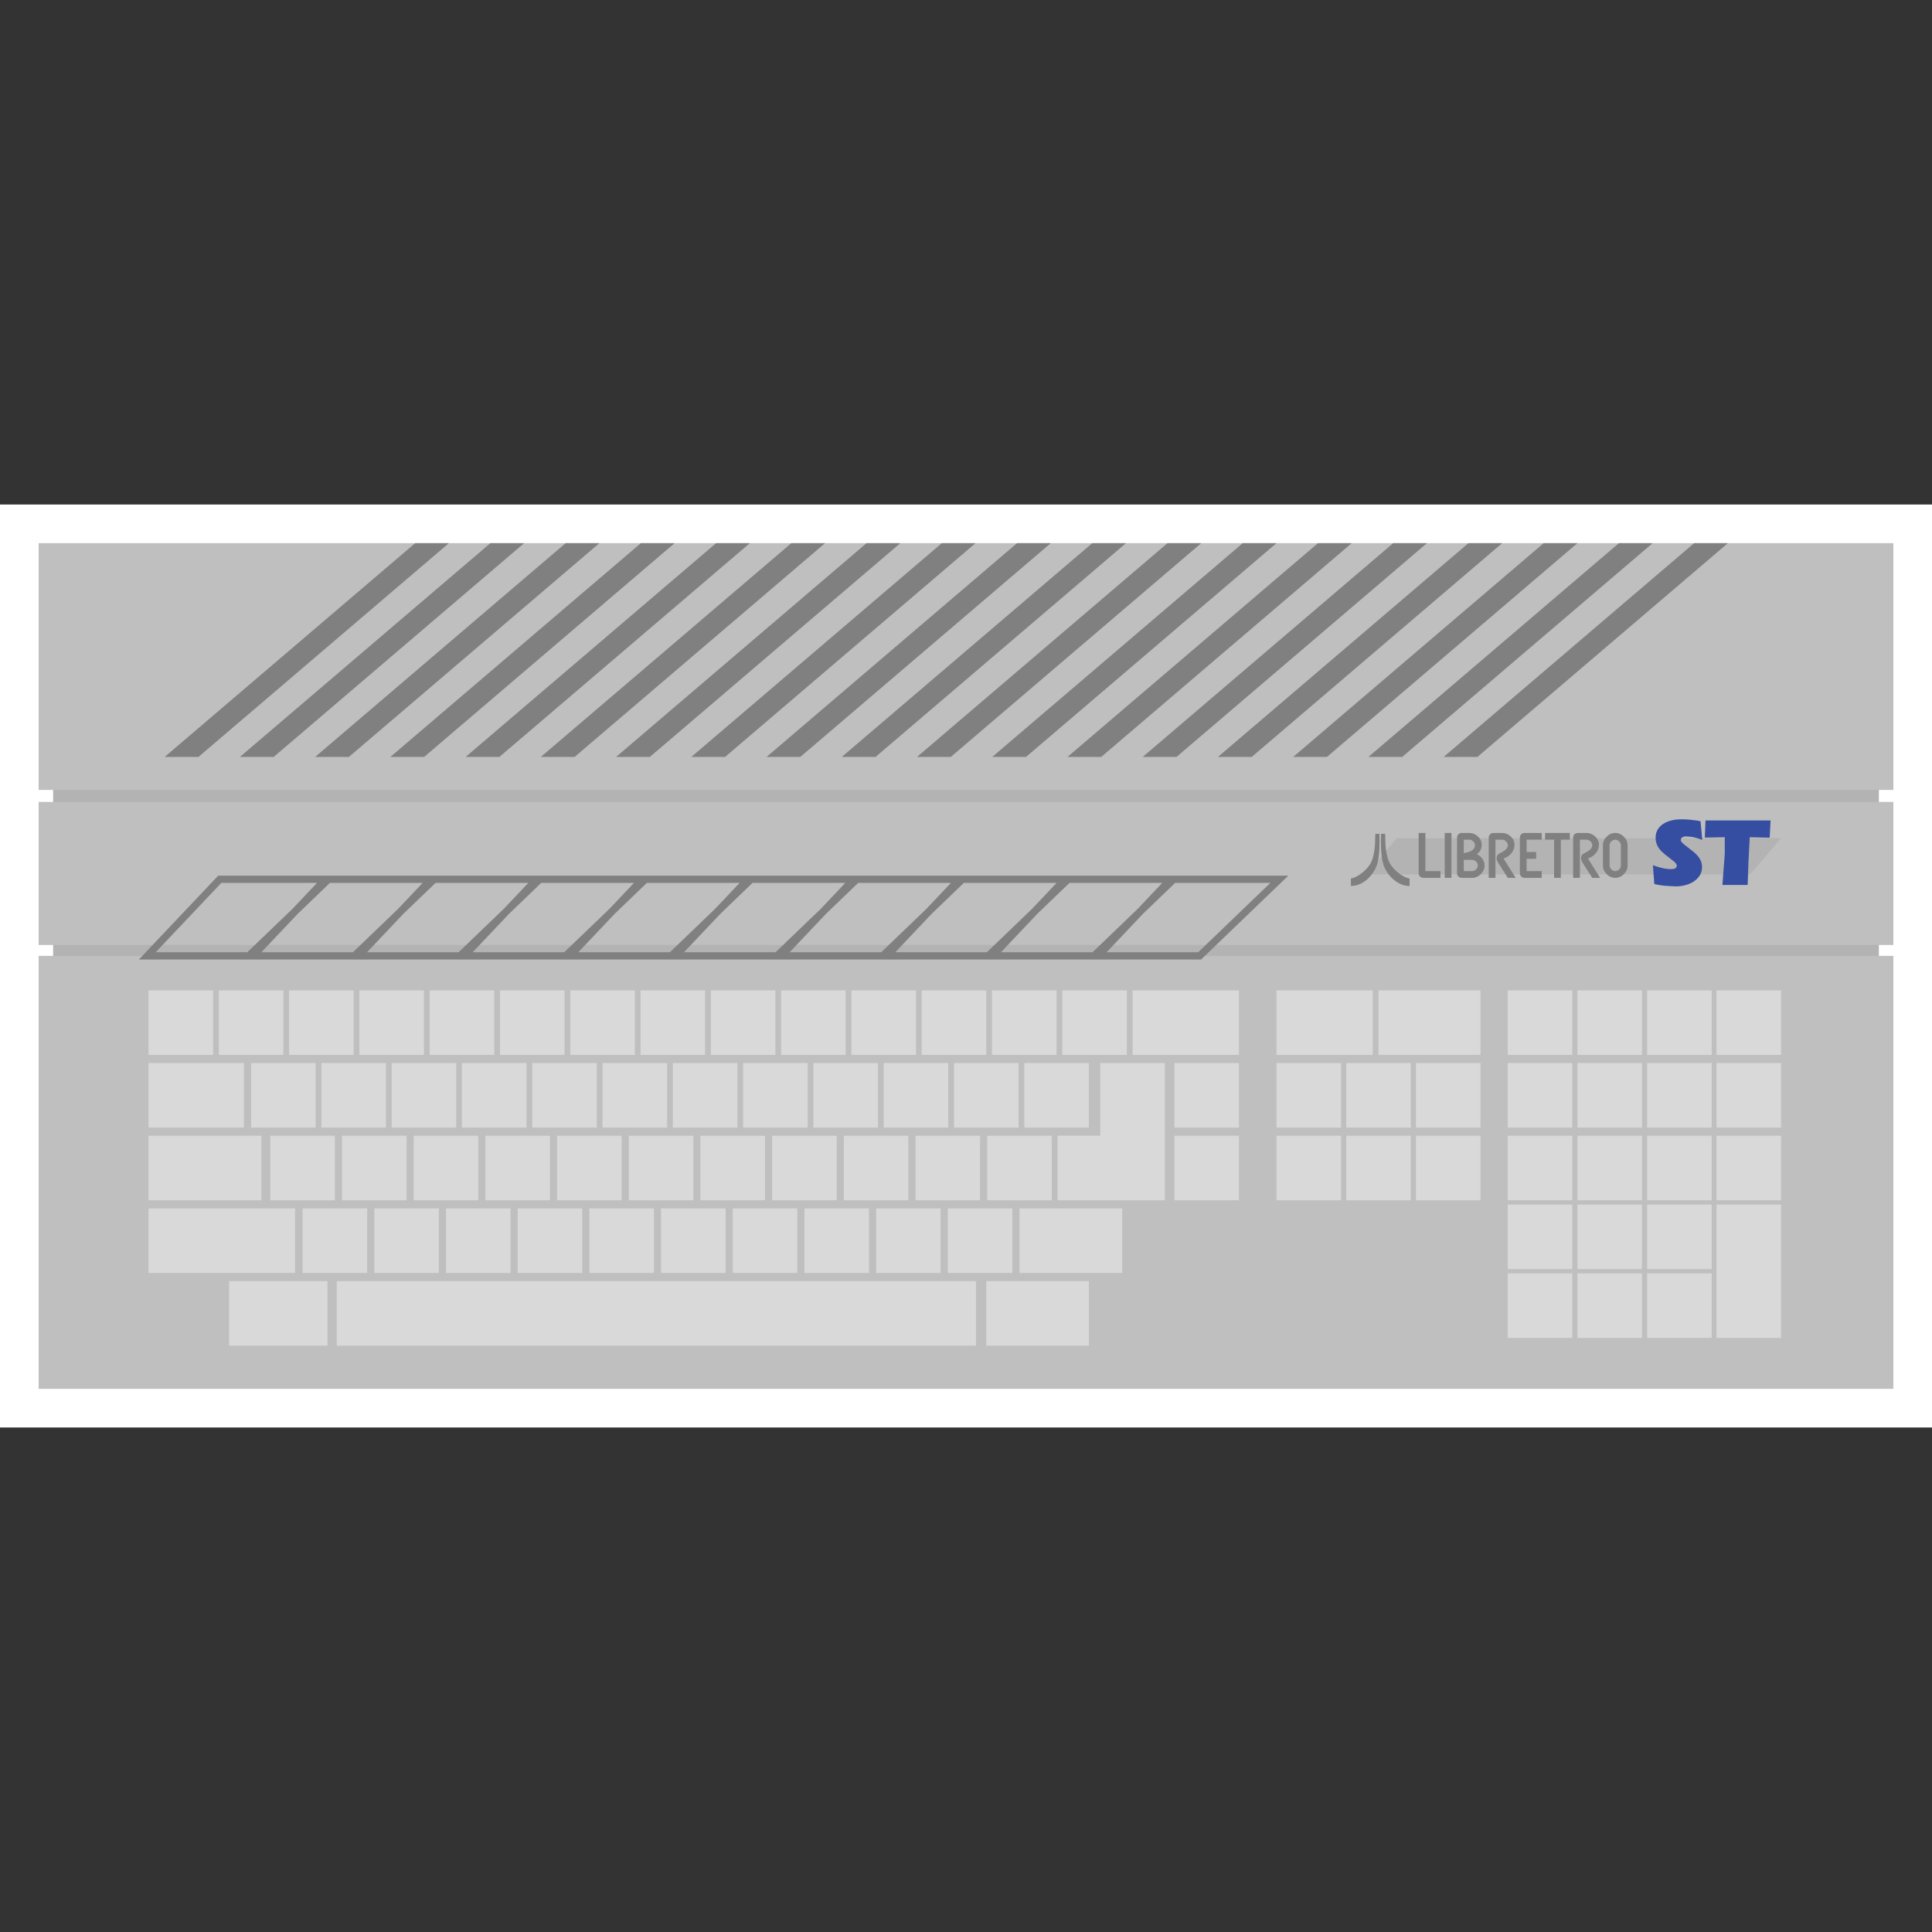 <?xml version="1.0" encoding="UTF-8" standalone="no"?>
<!-- Created with Inkscape (http://www.inkscape.org/) -->

<svg
   xmlns:dc="http://purl.org/dc/elements/1.1/"
   xmlns:cc="http://creativecommons.org/ns#"
   xmlns:rdf="http://www.w3.org/1999/02/22-rdf-syntax-ns#"
   xmlns:svg="http://www.w3.org/2000/svg"
   xmlns="http://www.w3.org/2000/svg"
   xmlns:sodipodi="http://sodipodi.sourceforge.net/DTD/sodipodi-0.dtd"
   xmlns:inkscape="http://www.inkscape.org/namespaces/inkscape"
   id="svg4509"
   version="1.1"
   inkscape:version="0.48.5 r10040"
   width="256"
   height="256"
   xml:space="preserve"
   sodipodi:docname="Atari - ST.svg"
   inkscape:export-filename="/Users/margetts/Desktop/BAXY RetroActive/png_marked/Atari - ST.png"
   inkscape:export-xdpi="90.099998"
   inkscape:export-ydpi="90.099998"><rect width="100%" height="100%" fill="#333333" stroke="none"/><defs
     id="defs4513"><clipPath
       clipPathUnits="userSpaceOnUse"
       id="clipPath4789"><path
         d="M 0,128 128,128 128,0 0,0 0,128 z"
         id="path4791"
         inkscape:connector-curvature="0" /></clipPath></defs><sodipodi:namedview
     pagecolor="#ffffff"
     bordercolor="#666666"
     borderopacity="1"
     objecttolerance="10"
     gridtolerance="10"
     guidetolerance="10"
     inkscape:pageopacity="0"
     inkscape:pageshadow="2"
     inkscape:window-width="1676"
     inkscape:window-height="1005"
     id="namedview4511"
     showgrid="false"
     inkscape:zoom="5.14375"
     inkscape:cx="24.495747"
     inkscape:cy="80"
     inkscape:window-x="4"
     inkscape:window-y="1"
     inkscape:window-maximized="1"
     inkscape:current-layer="g4517" /><g
     id="g4517"
     inkscape:groupmode="layer"
     inkscape:label="Atari - ST"
     transform="matrix(1.25,0,0,-1.25,0,256)"><g
       id="g4839"
       transform="translate(0,20.518)"><g
         transform="matrix(1.6,0,0,1.6,200.704,130.802)"
         id="g4519"><path
           inkscape:connector-curvature="0"
           id="path4521"
           style="fill:#ffffff;fill-opacity:1;fill-rule:nonzero;stroke:none"
           d="m 0,0 -122.881,0 -2.559,0 0,-2.561 0,-16.349 0,-2.56 0,-7.712 0,-2.559 0,-26.849 0,-2.56 2.559,0 122.881,0 2.56,0 L 2.56,0 0,0 z" /></g><path
         inkscape:connector-curvature="0"
         id="path4523"
         style="fill:#b3b3b3;fill-opacity:1;fill-rule:nonzero;stroke:none"
         d="m 199.168,79.298 -193.536,0 0,23.552 193.536,0 0,-23.552 z" /><path
         inkscape:connector-curvature="0"
         id="path4525"
         style="fill:#bfbfbf;fill-opacity:1;fill-rule:nonzero;stroke:none"
         d="m 200.704,100.546 -196.608,0 0,26.16 196.608,0 0,-26.16 z" /><g
         transform="matrix(1.6,0,0,1.6,200.704,82.956)"
         id="g4527"><path
           inkscape:connector-curvature="0"
           id="path4529"
           style="fill:#bfbfbf;fill-opacity:1;fill-rule:nonzero;stroke:none"
           d="m 0,0 -115.68,0 -7.2,0 0,-28.686 122.88,0 L 0,0 z" /></g><g
         transform="matrix(1.6,0,0,1.6,21.033,104.043)"
         id="g4531"><path
           inkscape:connector-curvature="0"
           id="path4533"
           style="fill:#808080;fill-opacity:1;fill-rule:nonzero;stroke:none"
           d="m 0,0 16.596,14.164 -2.236,0 L -2.237,0 0,0 z" /></g><g
         transform="matrix(1.6,0,0,1.6,29.008,104.043)"
         id="g4535"><path
           inkscape:connector-curvature="0"
           id="path4537"
           style="fill:#808080;fill-opacity:1;fill-rule:nonzero;stroke:none"
           d="m 0,0 16.596,14.164 -2.236,0 L -2.237,0 0,0 z" /></g><g
         transform="matrix(1.6,0,0,1.6,36.983,104.043)"
         id="g4539"><path
           inkscape:connector-curvature="0"
           id="path4541"
           style="fill:#808080;fill-opacity:1;fill-rule:nonzero;stroke:none"
           d="m 0,0 16.596,14.164 -2.236,0 L -2.237,0 0,0 z" /></g><g
         transform="matrix(1.6,0,0,1.6,44.958,104.043)"
         id="g4543"><path
           inkscape:connector-curvature="0"
           id="path4545"
           style="fill:#808080;fill-opacity:1;fill-rule:nonzero;stroke:none"
           d="m 0,0 16.596,14.164 -2.236,0 L -2.237,0 0,0 z" /></g><g
         transform="matrix(1.6,0,0,1.6,52.934,104.043)"
         id="g4547"><path
           inkscape:connector-curvature="0"
           id="path4549"
           style="fill:#808080;fill-opacity:1;fill-rule:nonzero;stroke:none"
           d="m 0,0 16.596,14.164 -2.236,0 L -2.237,0 0,0 z" /></g><g
         transform="matrix(1.6,0,0,1.6,60.909,104.043)"
         id="g4551"><path
           inkscape:connector-curvature="0"
           id="path4553"
           style="fill:#808080;fill-opacity:1;fill-rule:nonzero;stroke:none"
           d="m 0,0 16.596,14.164 -2.236,0 L -2.237,0 0,0 z" /></g><g
         transform="matrix(1.6,0,0,1.6,68.884,104.043)"
         id="g4555"><path
           inkscape:connector-curvature="0"
           id="path4557"
           style="fill:#808080;fill-opacity:1;fill-rule:nonzero;stroke:none"
           d="m 0,0 16.596,14.164 -2.236,0 L -2.237,0 0,0 z" /></g><g
         transform="matrix(1.6,0,0,1.6,76.859,104.043)"
         id="g4559"><path
           inkscape:connector-curvature="0"
           id="path4561"
           style="fill:#808080;fill-opacity:1;fill-rule:nonzero;stroke:none"
           d="m 0,0 16.596,14.164 -2.236,0 L -2.237,0 0,0 z" /></g><g
         transform="matrix(1.6,0,0,1.6,84.834,104.043)"
         id="g4563"><path
           inkscape:connector-curvature="0"
           id="path4565"
           style="fill:#808080;fill-opacity:1;fill-rule:nonzero;stroke:none"
           d="m 0,0 16.596,14.164 -2.236,0 L -2.237,0 0,0 z" /></g><g
         transform="matrix(1.6,0,0,1.6,92.809,104.043)"
         id="g4567"><path
           inkscape:connector-curvature="0"
           id="path4569"
           style="fill:#808080;fill-opacity:1;fill-rule:nonzero;stroke:none"
           d="m 0,0 16.596,14.164 -2.236,0 L -2.237,0 0,0 z" /></g><g
         transform="matrix(1.6,0,0,1.6,100.784,104.043)"
         id="g4571"><path
           inkscape:connector-curvature="0"
           id="path4573"
           style="fill:#808080;fill-opacity:1;fill-rule:nonzero;stroke:none"
           d="m 0,0 16.596,14.164 -2.236,0 L -2.237,0 0,0 z" /></g><g
         transform="matrix(1.6,0,0,1.6,108.759,104.043)"
         id="g4575"><path
           inkscape:connector-curvature="0"
           id="path4577"
           style="fill:#808080;fill-opacity:1;fill-rule:nonzero;stroke:none"
           d="m 0,0 16.596,14.164 -2.236,0 L -2.237,0 0,0 z" /></g><g
         transform="matrix(1.6,0,0,1.6,116.735,104.043)"
         id="g4579"><path
           inkscape:connector-curvature="0"
           id="path4581"
           style="fill:#808080;fill-opacity:1;fill-rule:nonzero;stroke:none"
           d="m 0,0 16.596,14.164 -2.236,0 L -2.237,0 0,0 z" /></g><g
         transform="matrix(1.6,0,0,1.6,124.71,104.043)"
         id="g4583"><path
           inkscape:connector-curvature="0"
           id="path4585"
           style="fill:#808080;fill-opacity:1;fill-rule:nonzero;stroke:none"
           d="m 0,0 16.596,14.164 -2.236,0 L -2.237,0 0,0 z" /></g><g
         transform="matrix(1.6,0,0,1.6,132.685,104.043)"
         id="g4587"><path
           inkscape:connector-curvature="0"
           id="path4589"
           style="fill:#808080;fill-opacity:1;fill-rule:nonzero;stroke:none"
           d="m 0,0 16.596,14.164 -2.236,0 L -2.237,0 0,0 z" /></g><g
         transform="matrix(1.6,0,0,1.6,140.66,104.043)"
         id="g4591"><path
           inkscape:connector-curvature="0"
           id="path4593"
           style="fill:#808080;fill-opacity:1;fill-rule:nonzero;stroke:none"
           d="m 0,0 16.596,14.164 -2.236,0 L -2.237,0 0,0 z" /></g><g
         transform="matrix(1.6,0,0,1.6,148.635,104.043)"
         id="g4595"><path
           inkscape:connector-curvature="0"
           id="path4597"
           style="fill:#808080;fill-opacity:1;fill-rule:nonzero;stroke:none"
           d="m 0,0 16.596,14.164 -2.236,0 L -2.237,0 0,0 z" /></g><g
         transform="matrix(1.6,0,0,1.6,156.61,104.043)"
         id="g4599"><path
           inkscape:connector-curvature="0"
           id="path4601"
           style="fill:#808080;fill-opacity:1;fill-rule:nonzero;stroke:none"
           d="m 0,0 16.596,14.164 -2.236,0 L -2.237,0 0,0 z" /></g><path
         inkscape:connector-curvature="0"
         id="path4603"
         style="fill:#bfbfbf;fill-opacity:1;fill-rule:nonzero;stroke:none"
         d="m 200.704,99.276 -196.608,0 0,-15.165 196.608,0 0,15.165 z" /><g
         transform="matrix(1.6,0,0,1.6,127.013,83.34)"
         id="g4605"><path
           inkscape:connector-curvature="0"
           id="path4607"
           style="fill:#808080;fill-opacity:1;fill-rule:nonzero;stroke:none"
           d="m 0,0 -6.067,0 2.41,2.547 2.13,2.047 6.307,0 L 0,0 z m -7,0 -6.067,0 2.409,2.546 2.131,2.048 6.146,0 L -3.993,2.889 -7,0 z m -7,0 -6.067,0 2.41,2.547 2.13,2.047 6.146,0 L -10.994,2.889 -14,0 z m -7,0 -6.067,0 2.41,2.547 2.13,2.047 6.146,0 L -17.993,2.889 -21,0 z m -7,0 -6.067,0 2.409,2.546 2.131,2.048 6.146,0 L -24.993,2.889 -28,0 z m -7,0 -6.067,0 2.41,2.547 2.13,2.047 6.146,0 L -31.994,2.889 -35,0 z m -7,0 -6.067,0 2.41,2.547 2.13,2.047 6.146,0 L -38.993,2.889 -42,0 z m -7,0 -6.067,0 2.409,2.546 2.131,2.048 6.146,0 L -45.993,2.889 -49,0 z m -7,0 -6.067,0 2.41,2.547 2.13,2.047 6.146,0 L -52.994,2.889 -56,0 z m -7,0 -6.067,0 4.347,4.594 6.339,0 L -59.993,2.889 -63,0 z m -1.927,5.074 -5.254,-5.554 70.374,0 5.78,5.554 -70.9,0 z" /></g><g
         transform="matrix(1.6,0,0,1.6,144.832,91.593)"
         id="g4609"><path
           inkscape:connector-curvature="0"
           id="path4611"
           style="fill:#b3b3b3;fill-opacity:1;fill-rule:nonzero;stroke:none"
           d="m 0,0 2.011,2.394 25.469,0 L 25.429,0 0,0 z" /></g><path
         inkscape:connector-curvature="0"
         id="path4613"
         style="fill:#d9d9d9;fill-opacity:1;fill-rule:nonzero;stroke:none"
         d="m 22.587,72.455 -6.843,0 0,6.843 6.843,0 0,-6.843 z" /><path
         inkscape:connector-curvature="0"
         id="path4615"
         style="fill:#d9d9d9;fill-opacity:1;fill-rule:nonzero;stroke:none"
         d="m 30.038,72.455 -6.843,0 0,6.843 6.843,0 0,-6.843 z" /><path
         inkscape:connector-curvature="0"
         id="path4617"
         style="fill:#d9d9d9;fill-opacity:1;fill-rule:nonzero;stroke:none"
         d="m 33.459,64.751 -6.843,0 0,6.843 6.843,0 0,-6.843 z" /><path
         inkscape:connector-curvature="0"
         id="path4619"
         style="fill:#d9d9d9;fill-opacity:1;fill-rule:nonzero;stroke:none"
         d="m 25.853,64.751 -10.109,0 0,6.843 10.109,0 0,-6.843 z" /><path
         inkscape:connector-curvature="0"
         id="path4621"
         style="fill:#d9d9d9;fill-opacity:1;fill-rule:nonzero;stroke:none"
         d="m 27.707,57.047 -11.963,0 0,6.843 11.963,0 0,-6.843 z" /><path
         inkscape:connector-curvature="0"
         id="path4623"
         style="fill:#d9d9d9;fill-opacity:1;fill-rule:nonzero;stroke:none"
         d="m 31.275,49.341 -15.531,0 0,6.843 15.531,0 0,-6.843 z" /><path
         inkscape:connector-curvature="0"
         id="path4625"
         style="fill:#d9d9d9;fill-opacity:1;fill-rule:nonzero;stroke:none"
         d="m 35.499,57.047 -6.843,0 0,6.843 6.843,0 0,-6.843 z" /><path
         inkscape:connector-curvature="0"
         id="path4627"
         style="fill:#d9d9d9;fill-opacity:1;fill-rule:nonzero;stroke:none"
         d="m 38.921,49.341 -6.843,0 0,6.843 6.843,0 0,-6.843 z" /><path
         inkscape:connector-curvature="0"
         id="path4629"
         style="fill:#d9d9d9;fill-opacity:1;fill-rule:nonzero;stroke:none"
         d="m 34.715,41.637 -10.429,0 0,6.843 10.429,0 0,-6.843 z" /><path
         inkscape:connector-curvature="0"
         id="path4631"
         style="fill:#d9d9d9;fill-opacity:1;fill-rule:nonzero;stroke:none"
         d="m 103.456,41.637 -67.76,0 0,6.843 67.76,0 0,-6.843 z" /><path
         inkscape:connector-curvature="0"
         id="path4633"
         style="fill:#d9d9d9;fill-opacity:1;fill-rule:nonzero;stroke:none"
         d="m 46.52,49.341 -6.843,0 0,6.843 6.843,0 0,-6.843 z" /><path
         inkscape:connector-curvature="0"
         id="path4635"
         style="fill:#d9d9d9;fill-opacity:1;fill-rule:nonzero;stroke:none"
         d="m 54.12,49.341 -6.843,0 0,6.843 6.843,0 0,-6.843 z" /><path
         inkscape:connector-curvature="0"
         id="path4637"
         style="fill:#d9d9d9;fill-opacity:1;fill-rule:nonzero;stroke:none"
         d="m 61.718,49.341 -6.843,0 0,6.843 6.843,0 0,-6.843 z" /><path
         inkscape:connector-curvature="0"
         id="path4639"
         style="fill:#d9d9d9;fill-opacity:1;fill-rule:nonzero;stroke:none"
         d="m 69.318,49.341 -6.843,0 0,6.843 6.843,0 0,-6.843 z" /><path
         inkscape:connector-curvature="0"
         id="path4641"
         style="fill:#d9d9d9;fill-opacity:1;fill-rule:nonzero;stroke:none"
         d="m 76.917,49.341 -6.843,0 0,6.843 6.843,0 0,-6.843 z" /><path
         inkscape:connector-curvature="0"
         id="path4643"
         style="fill:#d9d9d9;fill-opacity:1;fill-rule:nonzero;stroke:none"
         d="m 84.517,49.341 -6.843,0 0,6.843 6.843,0 0,-6.843 z" /><path
         inkscape:connector-curvature="0"
         id="path4645"
         style="fill:#d9d9d9;fill-opacity:1;fill-rule:nonzero;stroke:none"
         d="m 92.115,49.341 -6.843,0 0,6.843 6.843,0 0,-6.843 z" /><path
         inkscape:connector-curvature="0"
         id="path4647"
         style="fill:#d9d9d9;fill-opacity:1;fill-rule:nonzero;stroke:none"
         d="m 99.713,49.341 -6.843,0 0,6.843 6.843,0 0,-6.843 z" /><path
         inkscape:connector-curvature="0"
         id="path4649"
         style="fill:#d9d9d9;fill-opacity:1;fill-rule:nonzero;stroke:none"
         d="m 107.313,49.341 -6.843,0 0,6.843 6.843,0 0,-6.843 z" /><path
         inkscape:connector-curvature="0"
         id="path4651"
         style="fill:#d9d9d9;fill-opacity:1;fill-rule:nonzero;stroke:none"
         d="m 118.952,49.341 -10.882,0 0,6.843 10.882,0 0,-6.843 z" /><path
         inkscape:connector-curvature="0"
         id="path4653"
         style="fill:#d9d9d9;fill-opacity:1;fill-rule:nonzero;stroke:none"
         d="m 115.43,41.637 -10.882,0 0,6.843 10.882,0 0,-6.843 z" /><path
         inkscape:connector-curvature="0"
         id="path4655"
         style="fill:#d9d9d9;fill-opacity:1;fill-rule:nonzero;stroke:none"
         d="m 43.099,57.047 -6.843,0 0,6.843 6.843,0 0,-6.843 z" /><path
         inkscape:connector-curvature="0"
         id="path4657"
         style="fill:#d9d9d9;fill-opacity:1;fill-rule:nonzero;stroke:none"
         d="m 50.697,57.047 -6.843,0 0,6.843 6.843,0 0,-6.843 z" /><path
         inkscape:connector-curvature="0"
         id="path4659"
         style="fill:#d9d9d9;fill-opacity:1;fill-rule:nonzero;stroke:none"
         d="m 58.297,57.047 -6.843,0 0,6.843 6.843,0 0,-6.843 z" /><path
         inkscape:connector-curvature="0"
         id="path4661"
         style="fill:#d9d9d9;fill-opacity:1;fill-rule:nonzero;stroke:none"
         d="m 65.896,57.047 -6.843,0 0,6.843 6.843,0 0,-6.843 z" /><path
         inkscape:connector-curvature="0"
         id="path4663"
         style="fill:#d9d9d9;fill-opacity:1;fill-rule:nonzero;stroke:none"
         d="m 73.496,57.047 -6.843,0 0,6.843 6.843,0 0,-6.843 z" /><path
         inkscape:connector-curvature="0"
         id="path4665"
         style="fill:#d9d9d9;fill-opacity:1;fill-rule:nonzero;stroke:none"
         d="m 81.094,57.047 -6.843,0 0,6.843 6.843,0 0,-6.843 z" /><path
         inkscape:connector-curvature="0"
         id="path4667"
         style="fill:#d9d9d9;fill-opacity:1;fill-rule:nonzero;stroke:none"
         d="m 88.694,57.047 -6.843,0 0,6.843 6.843,0 0,-6.843 z" /><path
         inkscape:connector-curvature="0"
         id="path4669"
         style="fill:#d9d9d9;fill-opacity:1;fill-rule:nonzero;stroke:none"
         d="m 96.293,57.047 -6.843,0 0,6.843 6.843,0 0,-6.843 z" /><path
         inkscape:connector-curvature="0"
         id="path4671"
         style="fill:#d9d9d9;fill-opacity:1;fill-rule:nonzero;stroke:none"
         d="m 103.893,57.047 -6.843,0 0,6.843 6.843,0 0,-6.843 z" /><path
         inkscape:connector-curvature="0"
         id="path4673"
         style="fill:#d9d9d9;fill-opacity:1;fill-rule:nonzero;stroke:none"
         d="m 111.491,57.047 -6.843,0 0,6.843 6.843,0 0,-6.843 z" /><path
         inkscape:connector-curvature="0"
         id="path4675"
         style="fill:#d9d9d9;fill-opacity:1;fill-rule:nonzero;stroke:none"
         d="m 131.337,57.047 -6.843,0 0,6.843 6.843,0 0,-6.843 z" /><path
         inkscape:connector-curvature="0"
         id="path4677"
         style="fill:#d9d9d9;fill-opacity:1;fill-rule:nonzero;stroke:none"
         d="m 40.91,64.751 -6.843,0 0,6.843 6.843,0 0,-6.843 z" /><path
         inkscape:connector-curvature="0"
         id="path4679"
         style="fill:#d9d9d9;fill-opacity:1;fill-rule:nonzero;stroke:none"
         d="m 48.361,64.751 -6.843,0 0,6.843 6.843,0 0,-6.843 z" /><path
         inkscape:connector-curvature="0"
         id="path4681"
         style="fill:#d9d9d9;fill-opacity:1;fill-rule:nonzero;stroke:none"
         d="m 55.813,64.751 -6.843,0 0,6.843 6.843,0 0,-6.843 z" /><path
         inkscape:connector-curvature="0"
         id="path4683"
         style="fill:#d9d9d9;fill-opacity:1;fill-rule:nonzero;stroke:none"
         d="m 63.264,64.751 -6.843,0 0,6.843 6.843,0 0,-6.843 z" /><path
         inkscape:connector-curvature="0"
         id="path4685"
         style="fill:#d9d9d9;fill-opacity:1;fill-rule:nonzero;stroke:none"
         d="m 70.715,64.751 -6.843,0 0,6.843 6.843,0 0,-6.843 z" /><path
         inkscape:connector-curvature="0"
         id="path4687"
         style="fill:#d9d9d9;fill-opacity:1;fill-rule:nonzero;stroke:none"
         d="m 78.165,64.751 -6.843,0 0,6.843 6.843,0 0,-6.843 z" /><path
         inkscape:connector-curvature="0"
         id="path4689"
         style="fill:#d9d9d9;fill-opacity:1;fill-rule:nonzero;stroke:none"
         d="m 85.616,64.751 -6.843,0 0,6.843 6.843,0 0,-6.843 z" /><path
         inkscape:connector-curvature="0"
         id="path4691"
         style="fill:#d9d9d9;fill-opacity:1;fill-rule:nonzero;stroke:none"
         d="m 93.067,64.751 -6.843,0 0,6.843 6.843,0 0,-6.843 z" /><path
         inkscape:connector-curvature="0"
         id="path4693"
         style="fill:#d9d9d9;fill-opacity:1;fill-rule:nonzero;stroke:none"
         d="m 100.518,64.751 -6.843,0 0,6.843 6.843,0 0,-6.843 z" /><path
         inkscape:connector-curvature="0"
         id="path4695"
         style="fill:#d9d9d9;fill-opacity:1;fill-rule:nonzero;stroke:none"
         d="m 107.969,64.751 -6.843,0 0,6.843 6.843,0 0,-6.843 z" /><path
         inkscape:connector-curvature="0"
         id="path4697"
         style="fill:#d9d9d9;fill-opacity:1;fill-rule:nonzero;stroke:none"
         d="m 115.421,64.751 -6.843,0 0,6.843 6.843,0 0,-6.843 z" /><path
         inkscape:connector-curvature="0"
         id="path4699"
         style="fill:#d9d9d9;fill-opacity:1;fill-rule:nonzero;stroke:none"
         d="m 131.337,64.751 -6.843,0 0,6.843 6.843,0 0,-6.843 z" /><path
         inkscape:connector-curvature="0"
         id="path4701"
         style="fill:#d9d9d9;fill-opacity:1;fill-rule:nonzero;stroke:none"
         d="m 142.157,57.047 -6.843,0 0,6.843 6.843,0 0,-6.843 z" /><path
         inkscape:connector-curvature="0"
         id="path4703"
         style="fill:#d9d9d9;fill-opacity:1;fill-rule:nonzero;stroke:none"
         d="m 142.157,64.751 -6.843,0 0,6.843 6.843,0 0,-6.843 z" /><path
         inkscape:connector-curvature="0"
         id="path4705"
         style="fill:#d9d9d9;fill-opacity:1;fill-rule:nonzero;stroke:none"
         d="m 149.549,57.047 -6.843,0 0,6.843 6.843,0 0,-6.843 z" /><path
         inkscape:connector-curvature="0"
         id="path4707"
         style="fill:#d9d9d9;fill-opacity:1;fill-rule:nonzero;stroke:none"
         d="m 149.549,64.751 -6.843,0 0,6.843 6.843,0 0,-6.843 z" /><path
         inkscape:connector-curvature="0"
         id="path4709"
         style="fill:#d9d9d9;fill-opacity:1;fill-rule:nonzero;stroke:none"
         d="m 156.941,57.047 -6.843,0 0,6.843 6.843,0 0,-6.843 z" /><path
         inkscape:connector-curvature="0"
         id="path4711"
         style="fill:#d9d9d9;fill-opacity:1;fill-rule:nonzero;stroke:none"
         d="m 156.941,64.751 -6.843,0 0,6.843 6.843,0 0,-6.843 z" /><path
         inkscape:connector-curvature="0"
         id="path4713"
         style="fill:#d9d9d9;fill-opacity:1;fill-rule:nonzero;stroke:none"
         d="m 166.665,57.047 -6.843,0 0,6.843 6.843,0 0,-6.843 z" /><path
         inkscape:connector-curvature="0"
         id="path4715"
         style="fill:#d9d9d9;fill-opacity:1;fill-rule:nonzero;stroke:none"
         d="m 166.665,64.751 -6.843,0 0,6.843 6.843,0 0,-6.843 z" /><path
         inkscape:connector-curvature="0"
         id="path4717"
         style="fill:#d9d9d9;fill-opacity:1;fill-rule:nonzero;stroke:none"
         d="m 174.057,57.047 -6.843,0 0,6.843 6.843,0 0,-6.843 z" /><path
         inkscape:connector-curvature="0"
         id="path4719"
         style="fill:#d9d9d9;fill-opacity:1;fill-rule:nonzero;stroke:none"
         d="m 174.057,64.751 -6.843,0 0,6.843 6.843,0 0,-6.843 z" /><path
         inkscape:connector-curvature="0"
         id="path4721"
         style="fill:#d9d9d9;fill-opacity:1;fill-rule:nonzero;stroke:none"
         d="m 181.449,57.047 -6.843,0 0,6.843 6.843,0 0,-6.843 z" /><path
         inkscape:connector-curvature="0"
         id="path4723"
         style="fill:#d9d9d9;fill-opacity:1;fill-rule:nonzero;stroke:none"
         d="m 181.449,64.751 -6.843,0 0,6.843 6.843,0 0,-6.843 z" /><path
         inkscape:connector-curvature="0"
         id="path4725"
         style="fill:#d9d9d9;fill-opacity:1;fill-rule:nonzero;stroke:none"
         d="m 188.8,57.047 -6.843,0 0,6.843 6.843,0 0,-6.843 z" /><path
         inkscape:connector-curvature="0"
         id="path4727"
         style="fill:#d9d9d9;fill-opacity:1;fill-rule:nonzero;stroke:none"
         d="m 166.665,49.751 -6.843,0 0,6.843 6.843,0 0,-6.843 z" /><path
         inkscape:connector-curvature="0"
         id="path4729"
         style="fill:#d9d9d9;fill-opacity:1;fill-rule:nonzero;stroke:none"
         d="m 174.057,49.751 -6.843,0 0,6.843 6.843,0 0,-6.843 z" /><path
         inkscape:connector-curvature="0"
         id="path4731"
         style="fill:#d9d9d9;fill-opacity:1;fill-rule:nonzero;stroke:none"
         d="m 181.449,49.751 -6.843,0 0,6.843 6.843,0 0,-6.843 z" /><path
         inkscape:connector-curvature="0"
         id="path4733"
         style="fill:#d9d9d9;fill-opacity:1;fill-rule:nonzero;stroke:none"
         d="m 188.8,42.455 -6.843,0 0,14.139 6.843,0 0,-14.139 z" /><path
         inkscape:connector-curvature="0"
         id="path4735"
         style="fill:#d9d9d9;fill-opacity:1;fill-rule:nonzero;stroke:none"
         d="m 166.665,42.455 -6.843,0 0,6.843 6.843,0 0,-6.843 z" /><path
         inkscape:connector-curvature="0"
         id="path4737"
         style="fill:#d9d9d9;fill-opacity:1;fill-rule:nonzero;stroke:none"
         d="m 174.057,42.455 -6.843,0 0,6.843 6.843,0 0,-6.843 z" /><path
         inkscape:connector-curvature="0"
         id="path4739"
         style="fill:#d9d9d9;fill-opacity:1;fill-rule:nonzero;stroke:none"
         d="m 181.449,42.455 -6.843,0 0,6.843 6.843,0 0,-6.843 z" /><path
         inkscape:connector-curvature="0"
         id="path4741"
         style="fill:#d9d9d9;fill-opacity:1;fill-rule:nonzero;stroke:none"
         d="m 188.8,64.751 -6.843,0 0,6.843 6.843,0 0,-6.843 z" /><path
         inkscape:connector-curvature="0"
         id="path4743"
         style="fill:#d9d9d9;fill-opacity:1;fill-rule:nonzero;stroke:none"
         d="m 166.665,72.455 -6.843,0 0,6.843 6.843,0 0,-6.843 z" /><path
         inkscape:connector-curvature="0"
         id="path4745"
         style="fill:#d9d9d9;fill-opacity:1;fill-rule:nonzero;stroke:none"
         d="m 174.057,72.455 -6.843,0 0,6.843 6.843,0 0,-6.843 z" /><path
         inkscape:connector-curvature="0"
         id="path4747"
         style="fill:#d9d9d9;fill-opacity:1;fill-rule:nonzero;stroke:none"
         d="m 181.449,72.455 -6.843,0 0,6.843 6.843,0 0,-6.843 z" /><path
         inkscape:connector-curvature="0"
         id="path4749"
         style="fill:#d9d9d9;fill-opacity:1;fill-rule:nonzero;stroke:none"
         d="m 188.8,72.455 -6.843,0 0,6.843 6.843,0 0,-6.843 z" /><path
         inkscape:connector-curvature="0"
         id="path4751"
         style="fill:#d9d9d9;fill-opacity:1;fill-rule:nonzero;stroke:none"
         d="m 37.489,72.455 -6.843,0 0,6.843 6.843,0 0,-6.843 z" /><path
         inkscape:connector-curvature="0"
         id="path4753"
         style="fill:#d9d9d9;fill-opacity:1;fill-rule:nonzero;stroke:none"
         d="m 44.939,72.455 -6.843,0 0,6.843 6.843,0 0,-6.843 z" /><path
         inkscape:connector-curvature="0"
         id="path4755"
         style="fill:#d9d9d9;fill-opacity:1;fill-rule:nonzero;stroke:none"
         d="m 52.39,72.455 -6.843,0 0,6.843 6.843,0 0,-6.843 z" /><path
         inkscape:connector-curvature="0"
         id="path4757"
         style="fill:#d9d9d9;fill-opacity:1;fill-rule:nonzero;stroke:none"
         d="m 59.841,72.455 -6.843,0 0,6.843 6.843,0 0,-6.843 z" /><path
         inkscape:connector-curvature="0"
         id="path4759"
         style="fill:#d9d9d9;fill-opacity:1;fill-rule:nonzero;stroke:none"
         d="m 67.293,72.455 -6.843,0 0,6.843 6.843,0 0,-6.843 z" /><path
         inkscape:connector-curvature="0"
         id="path4761"
         style="fill:#d9d9d9;fill-opacity:1;fill-rule:nonzero;stroke:none"
         d="m 74.744,72.455 -6.843,0 0,6.843 6.843,0 0,-6.843 z" /><path
         inkscape:connector-curvature="0"
         id="path4763"
         style="fill:#d9d9d9;fill-opacity:1;fill-rule:nonzero;stroke:none"
         d="m 82.195,72.455 -6.843,0 0,6.843 6.843,0 0,-6.843 z" /><path
         inkscape:connector-curvature="0"
         id="path4765"
         style="fill:#d9d9d9;fill-opacity:1;fill-rule:nonzero;stroke:none"
         d="m 89.646,72.455 -6.843,0 0,6.843 6.843,0 0,-6.843 z" /><path
         inkscape:connector-curvature="0"
         id="path4767"
         style="fill:#d9d9d9;fill-opacity:1;fill-rule:nonzero;stroke:none"
         d="m 97.097,72.455 -6.843,0 0,6.843 6.843,0 0,-6.843 z" /><path
         inkscape:connector-curvature="0"
         id="path4769"
         style="fill:#d9d9d9;fill-opacity:1;fill-rule:nonzero;stroke:none"
         d="m 104.547,72.455 -6.843,0 0,6.843 6.843,0 0,-6.843 z" /><path
         inkscape:connector-curvature="0"
         id="path4771"
         style="fill:#d9d9d9;fill-opacity:1;fill-rule:nonzero;stroke:none"
         d="m 111.998,72.455 -6.843,0 0,6.843 6.843,0 0,-6.843 z" /><path
         inkscape:connector-curvature="0"
         id="path4773"
         style="fill:#d9d9d9;fill-opacity:1;fill-rule:nonzero;stroke:none"
         d="m 119.449,72.455 -6.843,0 0,6.843 6.843,0 0,-6.843 z" /><path
         inkscape:connector-curvature="0"
         id="path4775"
         style="fill:#d9d9d9;fill-opacity:1;fill-rule:nonzero;stroke:none"
         d="m 131.337,72.455 -11.278,0 0,6.843 11.278,0 0,-6.843 z" /><path
         inkscape:connector-curvature="0"
         id="path4777"
         style="fill:#d9d9d9;fill-opacity:1;fill-rule:nonzero;stroke:none"
         d="m 145.518,72.455 -10.205,0 0,6.843 10.205,0 0,-6.843 z" /><path
         inkscape:connector-curvature="0"
         id="path4779"
         style="fill:#d9d9d9;fill-opacity:1;fill-rule:nonzero;stroke:none"
         d="m 156.941,72.455 -10.813,0 0,6.843 10.813,0 0,-6.843 z" /><g
         transform="matrix(1.6,0,0,1.6,116.636,71.594)"
         id="g4781"><path
           inkscape:connector-curvature="0"
           id="path4783"
           style="fill:#d9d9d9;fill-opacity:1;fill-rule:nonzero;stroke:none"
           d="m 0,0 0,-4.815 -2.83,0 0,-4.277 7.107,0 L 4.277,0 0,0 z" /></g><g
         transform="matrix(1.6,0,0,1.6,-1.2e-4,-19.777)"
         id="g4785"><g
           clip-path="url(#clipPath4789)"
           id="g4787"><g
             transform="translate(111.972,72.102)"
             id="g4793"><path
               inkscape:connector-curvature="0"
               id="path4795"
               style="fill:#354ea1;fill-opacity:1;fill-rule:nonzero;stroke:none"
               d="m 0,0 c -0.196,0.012 -0.525,0.086 -0.611,-0.167 -0.058,-0.179 0.253,-0.37 0.467,-0.542 l 0.311,-0.243 c 0.312,-0.242 0.589,-0.553 0.623,-0.969 0.069,-0.933 -0.934,-1.401 -1.799,-1.366 -0.531,0.023 -0.848,0.034 -1.361,0.15 l -0.093,1.251 c 0,-0.006 0.635,-0.242 1.09,-0.259 0.191,0 0.45,-0.017 0.485,0.184 0.029,0.202 -0.185,0.317 -0.352,0.456 l -0.426,0.335 c -0.382,0.31 -0.618,0.622 -0.618,1.118 0.006,0.83 0.831,1.228 1.782,1.205 0.721,-0.011 1.2,-0.132 1.194,-0.126 L 0.807,-0.208 C 0.813,-0.214 0.358,-0.029 0,0" /></g><g
             transform="translate(117.246,72.039)"
             id="g4797"><path
               inkscape:connector-curvature="0"
               id="path4799"
               style="fill:#354ea1;fill-opacity:1;fill-rule:nonzero;stroke:none"
               d="m 0,0 -1.321,0.029 -0.086,-1.65 -0.052,-1.511 -1.672,0 0.155,2.059 0,1.102 -1.321,-0.023 0.046,1.135 4.309,0 L 0,0 z" /></g><g
             transform="translate(91.391,72.296)"
             id="g4801"><path
               inkscape:connector-curvature="0"
               id="path4803"
               style="fill:#808080;fill-opacity:1;fill-rule:nonzero;stroke:none"
               d="m 0,0 c 0.011,-0.32 0.014,-0.64 -0.001,-0.96 -0.015,-0.309 -0.041,-0.616 -0.111,-0.918 -0.071,-0.307 -0.213,-0.58 -0.405,-0.828 -0.171,-0.219 -0.373,-0.403 -0.615,-0.541 -0.223,-0.128 -0.461,-0.204 -0.72,-0.211 -0.011,0 -0.023,0 -0.037,0 -10e-4,0.01 -0.002,0.019 -0.002,0.028 0,0.149 0.001,0.298 0,0.447 0,0.021 0.004,0.03 0.028,0.031 0.081,0.006 0.156,0.034 0.23,0.067 0.286,0.127 0.532,0.312 0.748,0.536 0.138,0.143 0.262,0.298 0.345,0.48 0.072,0.156 0.119,0.321 0.155,0.489 0.049,0.229 0.081,0.461 0.092,0.694 0.011,0.229 0.015,0.457 0.022,0.686 L 0,0 z" /></g><g
             transform="translate(91.496,72.296)"
             id="g4805"><path
               inkscape:connector-curvature="0"
               id="path4807"
               style="fill:#808080;fill-opacity:1;fill-rule:nonzero;stroke:none"
               d="m 0,0 c -0.011,-0.32 -0.014,-0.64 0.001,-0.96 0.015,-0.309 0.041,-0.616 0.111,-0.918 0.072,-0.307 0.213,-0.58 0.405,-0.828 0.171,-0.219 0.373,-0.403 0.615,-0.541 0.223,-0.128 0.461,-0.204 0.72,-0.211 0.011,0 0.023,0 0.037,0 10e-4,0.01 0.002,0.019 0.002,0.028 0,0.149 -0.001,0.298 0,0.447 0,0.021 -0.004,0.03 -0.028,0.031 -0.081,0.006 -0.156,0.034 -0.23,0.067 C 1.347,-2.758 1.101,-2.573 0.885,-2.349 0.747,-2.206 0.623,-2.051 0.54,-1.869 0.468,-1.713 0.421,-1.548 0.385,-1.38 0.336,-1.151 0.304,-0.919 0.293,-0.686 0.282,-0.457 0.278,-0.229 0.271,0 L 0,0 z" /></g><g
             transform="translate(95.438,69.378)"
             id="g4809"><path
               inkscape:connector-curvature="0"
               id="path4811"
               style="fill:#808080;fill-opacity:1;fill-rule:nonzero;stroke:none"
               d="m 0,0 -1.152,0 c -0.08,0 -0.15,0.03 -0.209,0.089 -0.06,0.06 -0.089,0.13 -0.089,0.209 l 0,2.675 0.446,0 0,-2.527 L 0,0.446 0,0 z" /></g><path
             inkscape:connector-curvature="0"
             id="path4813"
             style="fill:#808080;fill-opacity:1;fill-rule:nonzero;stroke:none"
             d="m 96.163,69.378 -0.446,0 0,2.973 0.446,0 0,-2.973 z" /><g
             transform="translate(97.909,70.195)"
             id="g4815"><path
               inkscape:connector-curvature="0"
               id="path4817"
               style="fill:#808080;fill-opacity:1;fill-rule:nonzero;stroke:none"
               d="m 0,0 c 0,0.097 -0.038,0.184 -0.113,0.259 -0.076,0.076 -0.162,0.113 -0.259,0.113 l -0.558,0 0,-0.742 0.558,0 c 0.097,0 0.183,0.038 0.259,0.113 C -0.038,-0.181 0,-0.096 0,0 m -0.187,1.339 c 0,0.096 -0.038,0.182 -0.114,0.257 -0.077,0.077 -0.162,0.116 -0.257,0.116 l -0.372,0 0,-0.893 c 0.495,0.077 0.743,0.25 0.743,0.52 M 0.446,0 c 0,-0.215 -0.082,-0.405 -0.248,-0.571 -0.164,-0.164 -0.354,-0.246 -0.57,-0.246 l -0.706,0 c -0.08,0 -0.15,0.03 -0.209,0.09 -0.06,0.059 -0.089,0.129 -0.089,0.209 l 0,2.378 c 0,0.078 0.029,0.147 0.089,0.207 0.059,0.059 0.129,0.089 0.209,0.089 l 0.52,0 c 0.21,0 0.398,-0.078 0.567,-0.233 C 0.176,1.769 0.259,1.587 0.259,1.376 0.259,1.111 0.149,0.9 -0.072,0.745 0.078,0.687 0.202,0.588 0.301,0.449 0.398,0.312 0.446,0.163 0.446,0" /></g><g
             transform="translate(100.418,69.378)"
             id="g4819"><path
               inkscape:connector-curvature="0"
               id="path4821"
               style="fill:#808080;fill-opacity:1;fill-rule:nonzero;stroke:none"
               d="m 0,0 -0.521,0 -0.614,0.963 c -0.087,0.136 -0.13,0.24 -0.13,0.311 0,0.135 0.042,0.236 0.126,0.303 0.006,0.004 0.104,0.059 0.294,0.163 0.216,0.121 0.324,0.259 0.324,0.416 0,0.095 -0.038,0.18 -0.115,0.257 -0.077,0.077 -0.163,0.116 -0.257,0.116 l -0.446,0 0,-2.529 -0.447,0 0,2.677 c 0,0.078 0.03,0.147 0.089,0.207 0.06,0.059 0.13,0.089 0.209,0.089 l 0.595,0 c 0.209,0 0.398,-0.078 0.566,-0.233 0.167,-0.154 0.251,-0.336 0.251,-0.547 0,-0.209 -0.071,-0.398 -0.211,-0.566 C -0.43,1.458 -0.602,1.344 -0.804,1.283 L 0,0 z" /></g><g
             transform="translate(102.146,69.378)"
             id="g4823"><path
               inkscape:connector-curvature="0"
               id="path4825"
               style="fill:#808080;fill-opacity:1;fill-rule:nonzero;stroke:none"
               d="m 0,0 -1.152,0 c -0.08,0 -0.15,0.03 -0.209,0.089 -0.06,0.06 -0.089,0.13 -0.089,0.209 l 0,2.379 c 0,0.078 0.029,0.147 0.089,0.207 0.059,0.059 0.129,0.089 0.209,0.089 l 1.152,0 0,-0.444 -1.004,0 0,-0.819 0.632,0 0,-0.447 -0.632,0 0,-0.817 L 0,0.446 0,0 z" /></g><g
             transform="translate(104.003,71.907)"
             id="g4827"><path
               inkscape:connector-curvature="0"
               id="path4829"
               style="fill:#808080;fill-opacity:1;fill-rule:nonzero;stroke:none"
               d="m 0,0 -0.595,0 0,-2.529 -0.446,0 0,2.529 -0.595,0 0,0.444 L 0,0.444 0,0 z" /></g><g
             transform="translate(106.011,69.378)"
             id="g4831"><path
               inkscape:connector-curvature="0"
               id="path4833"
               style="fill:#808080;fill-opacity:1;fill-rule:nonzero;stroke:none"
               d="m 0,0 -0.521,0 -0.614,0.963 c -0.087,0.136 -0.13,0.24 -0.13,0.311 0,0.135 0.042,0.236 0.126,0.303 0.006,0.004 0.104,0.059 0.294,0.163 0.216,0.121 0.324,0.259 0.324,0.416 0,0.095 -0.038,0.18 -0.115,0.257 -0.077,0.077 -0.163,0.116 -0.257,0.116 l -0.446,0 0,-2.529 -0.447,0 0,2.677 c 0,0.078 0.03,0.147 0.089,0.207 0.06,0.059 0.13,0.089 0.209,0.089 l 0.595,0 c 0.209,0 0.398,-0.078 0.566,-0.233 0.167,-0.154 0.251,-0.336 0.251,-0.547 0,-0.209 -0.071,-0.398 -0.211,-0.566 C -0.43,1.458 -0.602,1.344 -0.804,1.283 L 0,0 z" /></g><g
             transform="translate(107.386,70.195)"
             id="g4835"><path
               inkscape:connector-curvature="0"
               id="path4837"
               style="fill:#808080;fill-opacity:1;fill-rule:nonzero;stroke:none"
               d="M 0,0 0,1.339 C 0,1.435 -0.038,1.521 -0.113,1.596 -0.19,1.673 -0.277,1.712 -0.372,1.712 -0.468,1.712 -0.555,1.673 -0.632,1.596 -0.707,1.521 -0.745,1.435 -0.745,1.339 l 0,-1.339 c 0,-0.096 0.038,-0.181 0.113,-0.257 0.076,-0.075 0.162,-0.113 0.26,-0.113 0.097,0 0.183,0.038 0.259,0.113 C -0.038,-0.181 0,-0.096 0,0 m 0.446,0 c 0,-0.215 -0.082,-0.405 -0.248,-0.571 -0.164,-0.164 -0.354,-0.246 -0.57,-0.246 -0.214,0 -0.404,0.082 -0.571,0.246 -0.164,0.167 -0.246,0.358 -0.246,0.571 l 0,1.339 c 0,0.215 0.082,0.405 0.246,0.569 0.165,0.165 0.356,0.248 0.571,0.248 0.216,0 0.406,-0.083 0.57,-0.248 C 0.364,1.744 0.446,1.554 0.446,1.339 L 0.446,0 z" /></g></g></g></g></g></svg>